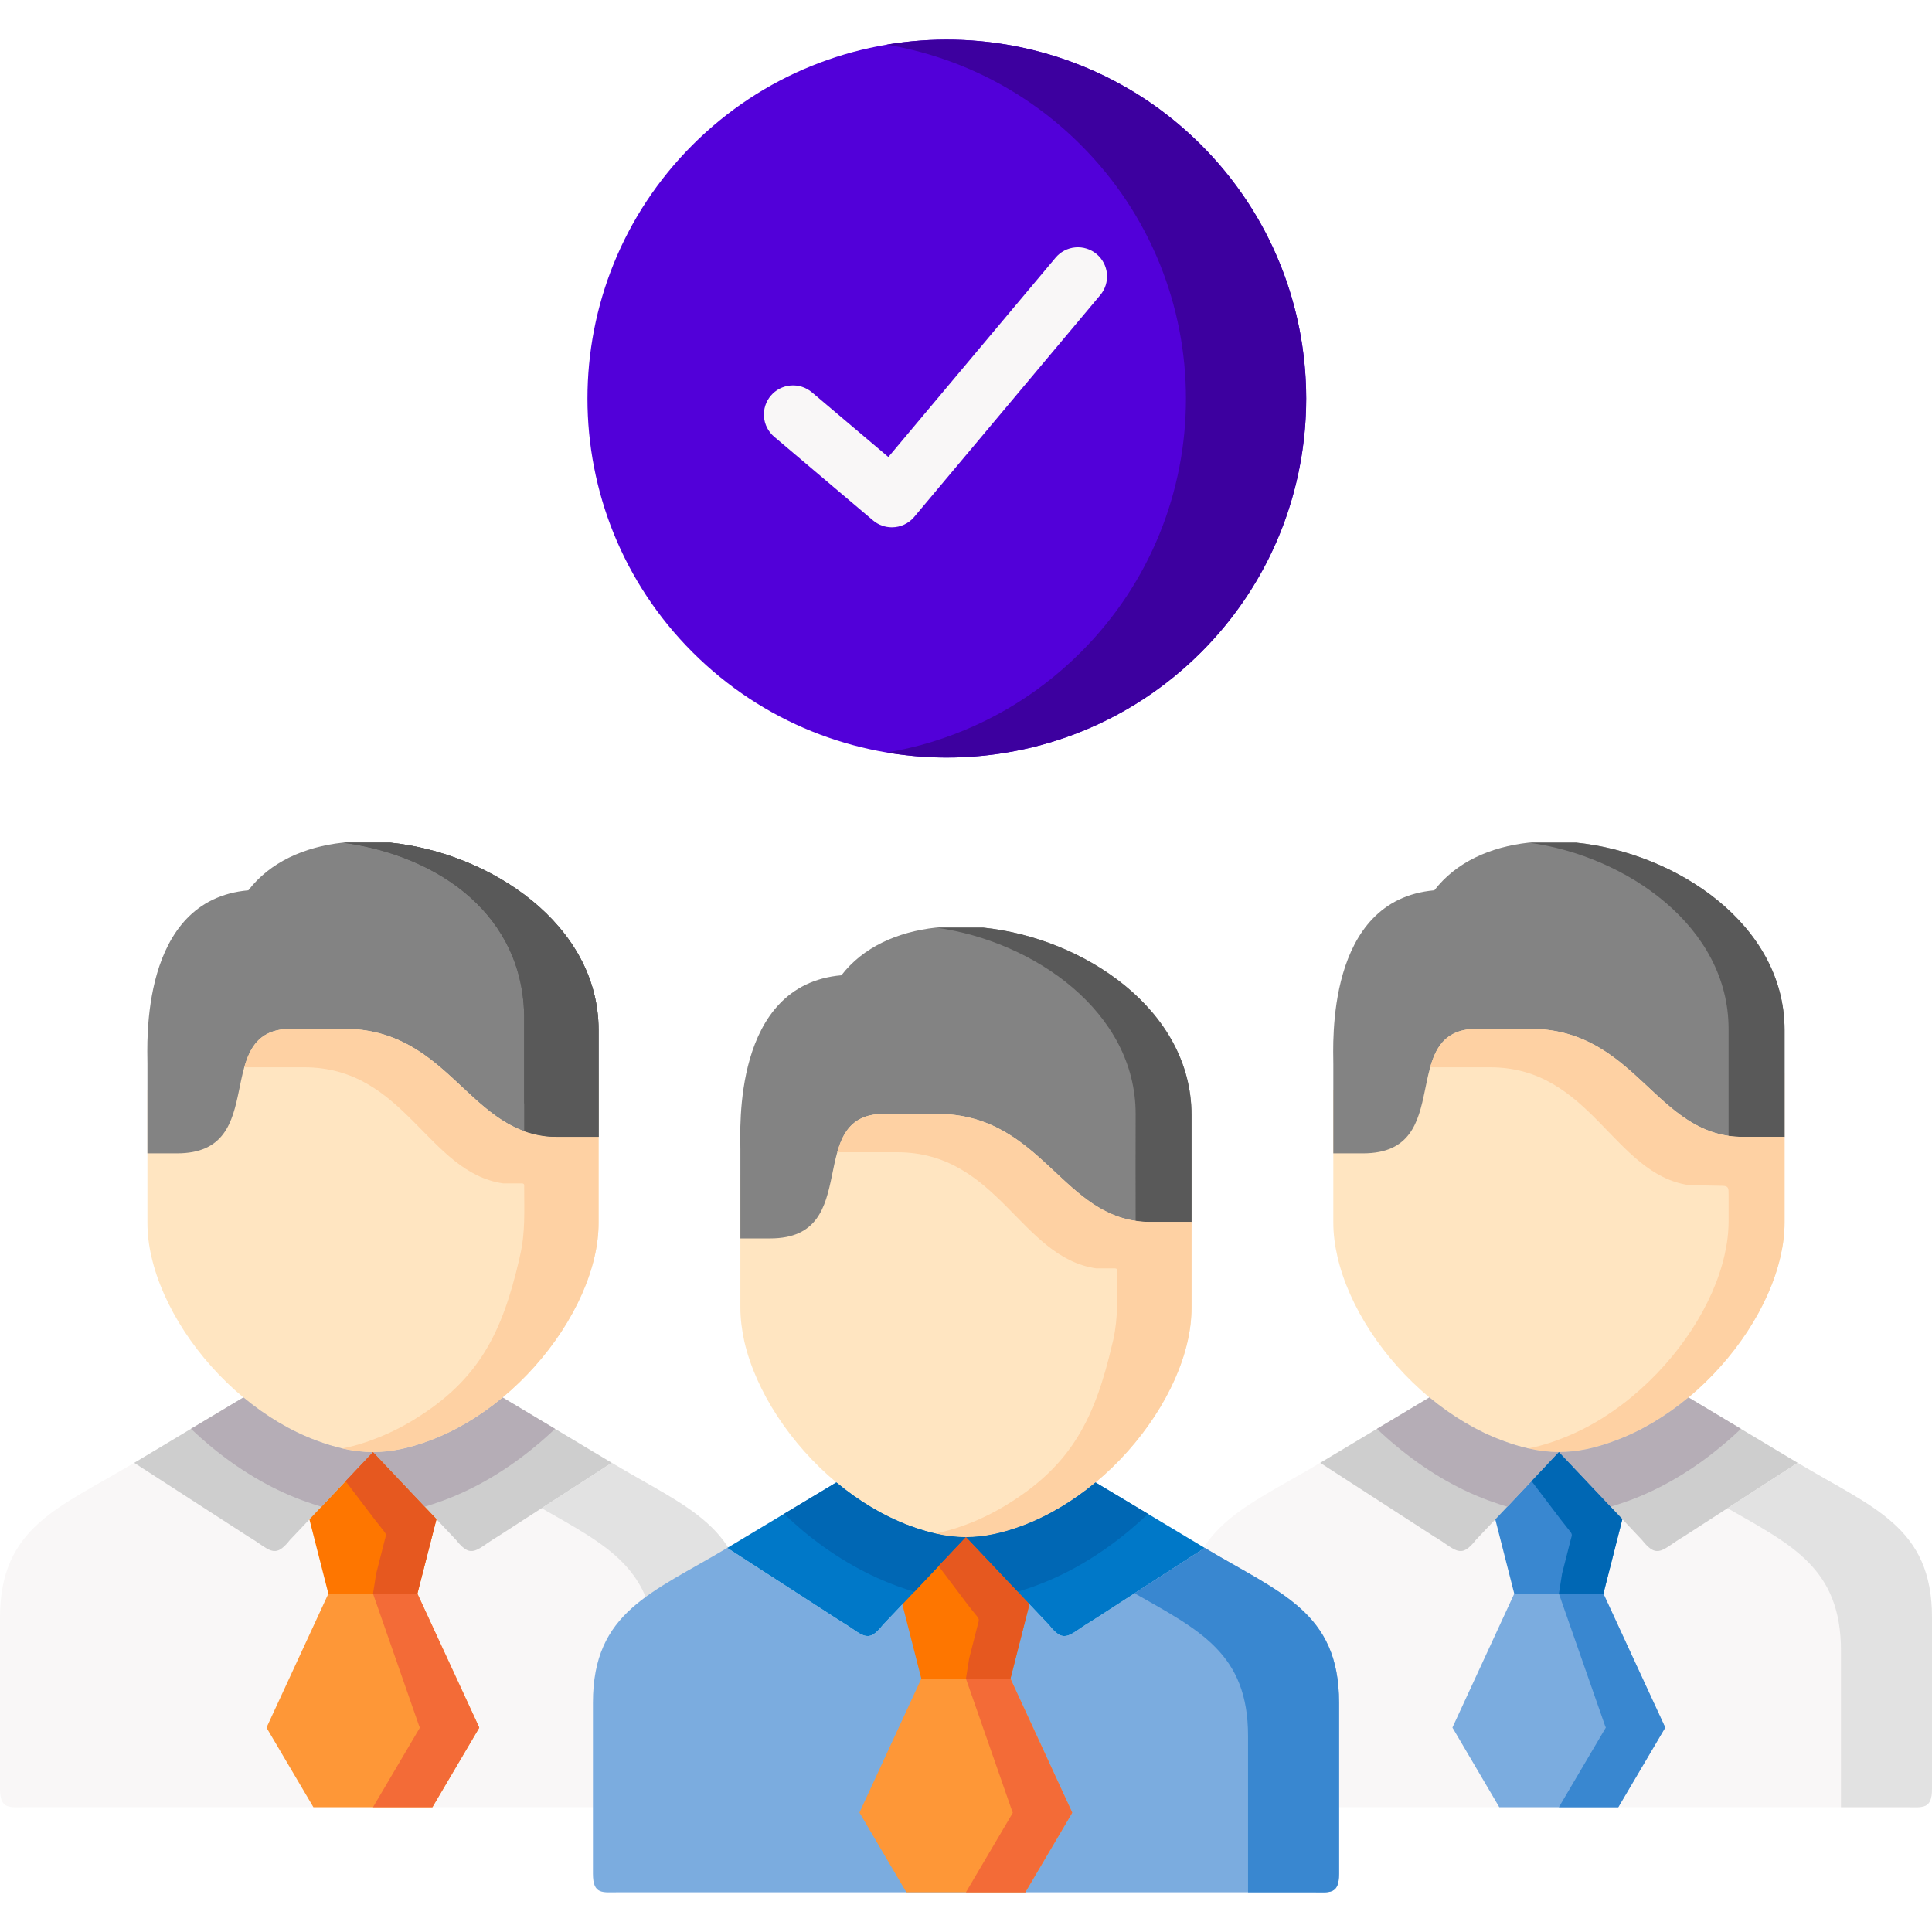 <svg width="225" height="225" viewBox="0 0 225 225" fill="none" xmlns="http://www.w3.org/2000/svg">
<path fill-rule="evenodd" clip-rule="evenodd" d="M225 208.325V188.394C225 177.794 218.122 175.616 209.357 170.361H153.751C144.986 175.616 138.108 177.794 138.108 188.394V208.325C138.108 210.774 139.238 210.466 141.111 210.466H221.997C223.871 210.466 225 210.773 225 208.325Z" fill="#F9F7F7"/>
<path fill-rule="evenodd" clip-rule="evenodd" d="M193.855 201.019L186.732 185.6L181.548 182.678L176.35 185.6L169.228 201.019C169.164 201.173 169.113 201.173 169.215 201.302L174.605 210.466H188.465L193.867 201.302C193.957 201.173 193.906 201.173 193.855 201.019Z" fill="#7BACDF"/>
<path fill-rule="evenodd" clip-rule="evenodd" d="M186.732 185.6L188.939 176.923L190.069 172.629L181.548 169.104L177.544 170.976L173.104 173.039L174.143 176.948L176.35 185.6H181.535H186.732Z" fill="#3987D0"/>
<path fill-rule="evenodd" clip-rule="evenodd" d="M174.143 176.948L181.548 169.104L176.453 164.182L166.469 162.747L153.752 170.36L167.008 178.935C169.473 180.37 170.037 181.703 171.872 179.345L174.143 176.948ZM196.1 178.935L209.357 170.361L196.639 162.747L188.94 163.26L181.548 169.105L188.94 176.923L191.224 179.345C193.072 181.704 193.636 180.371 196.1 178.935Z" fill="#CECECE"/>
<path fill-rule="evenodd" clip-rule="evenodd" d="M196.639 162.747C202.003 158.287 206.033 152.134 207.355 146.328C207.663 144.995 207.829 143.675 207.829 142.393V124.987H202.991C192.763 124.987 190.633 112.401 178.121 112.401H172.038C162.464 112.401 169.754 126.91 158.743 126.91H155.278V142.393C155.278 143.675 155.445 144.995 155.753 146.328C157.075 152.134 161.104 158.287 166.468 162.747C169.048 164.888 171.935 166.644 174.977 167.771C177.364 168.669 179.455 169.104 181.547 169.104C183.651 169.104 185.743 168.668 188.13 167.771C191.172 166.644 194.06 164.888 196.639 162.747Z" fill="#FFE5C1"/>
<path fill-rule="evenodd" clip-rule="evenodd" d="M207.83 119.937C207.83 107.671 195.228 99.327 183.563 98.135H178.031C173.54 98.635 169.574 100.404 167.046 103.685C154.354 104.8 155.279 121.681 155.279 123.898V134.318H158.744C169.754 134.318 162.465 119.81 172.038 119.81H178.121C190.633 119.81 192.764 132.396 202.992 132.396H207.83V128.589V119.937Z" fill="#838383"/>
<path fill-rule="evenodd" clip-rule="evenodd" d="M207.83 124.988V119.937C207.83 107.671 195.228 99.327 183.563 98.135H178.044C189.414 99.686 201.31 107.902 201.31 119.822V132.281C201.849 132.358 202.401 132.396 202.991 132.396H207.829V124.988H207.83Z" fill="#595959"/>
<path fill-rule="evenodd" clip-rule="evenodd" d="M207.83 142.393V132.396H202.992C202.402 132.396 201.85 132.357 201.311 132.281C192.482 130.999 189.915 119.809 178.122 119.809H172.039C168.51 119.809 167.265 121.796 166.559 124.295H173.528C185.309 124.295 187.888 136.741 196.704 138.022L200.554 138.099C201.324 138.099 201.311 138.382 201.311 139.099V142.252C201.311 143.534 201.144 144.854 200.837 146.187C199.515 151.993 195.485 158.145 190.121 162.606C189.877 162.811 189.608 163.029 189.351 163.234C188.38 163.988 187.369 164.69 186.322 165.336C184.829 166.248 183.252 167.017 181.613 167.63C181.215 167.784 180.83 167.925 180.445 168.04C179.585 168.322 178.764 168.54 177.968 168.681C179.2 168.963 180.368 169.104 181.549 169.104C183.653 169.104 185.745 168.668 188.132 167.771C191.174 166.643 194.061 164.888 196.64 162.747C202.004 158.287 206.034 152.134 207.356 146.328C207.663 144.995 207.83 143.675 207.83 142.393Z" fill="#FED1A3"/>
<path fill-rule="evenodd" clip-rule="evenodd" d="M175.542 175.474L181.548 169.104C180.367 169.104 179.199 168.963 177.968 168.681C176.95 168.449 175.951 168.145 174.977 167.771C171.936 166.643 169.049 164.887 166.469 162.747L160.361 166.399C161.078 167.092 161.822 167.755 162.594 168.386C165.828 171.09 169.459 173.295 173.283 174.718C173.386 174.756 173.476 174.782 173.579 174.82C174.226 175.058 174.881 175.276 175.542 175.474Z" fill="#B5ADB6"/>
<path fill-rule="evenodd" clip-rule="evenodd" d="M189.825 174.718C193.649 173.296 197.281 171.091 200.515 168.387C201.286 167.755 202.031 167.092 202.747 166.4L196.639 162.747C194.059 164.888 191.172 166.644 188.131 167.771C185.744 168.669 183.652 169.104 181.547 169.104L187.566 175.475C188.214 175.28 188.856 175.066 189.491 174.834C189.607 174.795 189.709 174.757 189.825 174.718Z" fill="#B5ADB6"/>
<path fill-rule="evenodd" clip-rule="evenodd" d="M187.566 175.474L181.548 169.104L178.365 172.488L181.779 176.986L182.831 178.319C183.152 178.717 183.063 178.781 182.934 179.28L181.92 183.254L181.548 185.599H186.733L188.94 176.922L187.566 175.474Z" fill="#0067B4"/>
<path fill-rule="evenodd" clip-rule="evenodd" d="M193.855 201.019L186.733 185.6H181.548L186.938 201.019C187.002 201.173 187.053 201.173 186.95 201.302L181.548 210.466H188.465L193.867 201.302C193.957 201.173 193.906 201.173 193.855 201.019Z" fill="#3987D0"/>
<path fill-rule="evenodd" clip-rule="evenodd" d="M225 188.394C225 177.794 218.122 175.616 209.357 170.361L201.182 175.642C208.766 179.974 214.4 182.665 214.4 192.253V210.466H221.997C223.871 210.466 225 210.774 225 208.325V188.394H225Z" fill="#E2E2E2"/>
<path fill-rule="evenodd" clip-rule="evenodd" d="M86.879 208.325V188.394C86.879 177.794 80.013 175.615 71.249 170.36L43.44 169.104L15.63 170.36C6.866 175.615 0 177.794 0 188.394V208.325C0 210.773 1.117 210.466 3.003 210.466H83.876C85.762 210.465 86.879 210.773 86.879 208.325Z" fill="#F9F7F7"/>
<path fill-rule="evenodd" clip-rule="evenodd" d="M55.734 201.019L48.611 185.6L43.44 182.678L38.243 185.6L31.12 201.019C31.056 201.173 31.005 201.173 31.095 201.302L36.498 210.466H50.357L55.76 201.302C55.849 201.173 55.798 201.173 55.734 201.019Z" fill="#FE9737"/>
<path fill-rule="evenodd" clip-rule="evenodd" d="M48.611 185.6L50.831 176.923L51.96 172.629L43.439 169.104L39.436 170.976L34.995 173.039L36.035 176.948L38.242 185.6H43.427H48.611Z" fill="#FE7600"/>
<path fill-rule="evenodd" clip-rule="evenodd" d="M36.035 176.948L43.44 169.104L38.345 164.182L28.348 162.747L15.631 170.36L28.9 178.935C31.364 180.37 31.916 181.703 33.764 179.345L36.035 176.948ZM57.979 178.935L71.249 170.361L58.531 162.747L50.831 163.26L43.44 169.105L50.831 176.923L53.116 179.345C54.963 181.704 55.528 180.371 57.979 178.935Z" fill="#CECECE"/>
<path fill-rule="evenodd" clip-rule="evenodd" d="M58.531 162.747C63.895 158.287 67.925 152.134 69.247 146.328C69.555 144.995 69.709 143.675 69.709 142.393V124.987H64.884C54.656 124.987 52.513 112.401 40.013 112.401H33.93C24.357 112.401 31.646 126.91 20.622 126.91H17.17V142.393C17.17 143.675 17.324 144.995 17.632 146.328C18.954 152.134 22.983 158.287 28.348 162.747C30.927 164.888 33.815 166.644 36.856 167.771C39.256 168.669 41.348 169.104 43.44 169.104C45.531 169.104 47.623 168.668 50.023 167.771C53.065 166.644 55.952 164.888 58.531 162.747Z" fill="#FFE5C1"/>
<path fill-rule="evenodd" clip-rule="evenodd" d="M69.709 119.937C69.709 107.671 57.107 99.327 45.442 98.135H39.91C35.419 98.635 31.453 100.404 28.925 103.685C16.233 104.8 17.17 121.681 17.17 123.898V134.318H20.622C31.646 134.318 24.357 119.81 33.93 119.81H40.013C52.512 119.81 54.656 132.396 64.883 132.396H69.709V128.589V119.937Z" fill="#838383"/>
<path fill-rule="evenodd" clip-rule="evenodd" d="M69.709 124.988V119.937C69.709 107.671 57.107 99.327 45.442 98.135H39.936C51.306 99.686 61.046 106.723 61.046 118.63V128.461L63.19 132.281C63.728 132.358 64.293 132.396 64.884 132.396H69.709V126.91V124.988Z" fill="#595959"/>
<path fill-rule="evenodd" clip-rule="evenodd" d="M37.434 175.474L43.44 169.104C42.259 169.104 41.078 168.963 39.846 168.681C38.83 168.446 37.831 168.142 36.856 167.771C33.815 166.643 30.927 164.887 28.348 162.747L22.239 166.399C22.962 167.086 23.707 167.748 24.472 168.386C27.719 171.09 31.351 173.295 35.175 174.718C35.265 174.756 35.368 174.782 35.471 174.82C36.118 175.058 36.773 175.276 37.434 175.474ZM51.704 174.718C55.528 173.296 59.16 171.091 62.407 168.387C63.178 167.755 63.923 167.092 64.64 166.4L58.531 162.747C55.952 164.888 53.065 166.644 50.023 167.771C47.623 168.669 45.531 169.104 43.44 169.104L49.458 175.474C50.105 175.276 50.747 175.063 51.383 174.834C51.486 174.795 51.602 174.757 51.704 174.718Z" fill="#B5ADB6"/>
<path fill-rule="evenodd" clip-rule="evenodd" d="M49.458 175.474L43.439 169.104L40.244 172.488L43.658 176.986L44.71 178.319C45.031 178.717 44.954 178.781 44.826 179.28L43.812 183.254L43.44 185.599H48.611L50.831 176.922L49.458 175.474Z" fill="#E6581F"/>
<path fill-rule="evenodd" clip-rule="evenodd" d="M55.734 201.019L48.611 185.6H43.44L48.817 201.019C48.881 201.173 48.932 201.173 48.842 201.302L43.44 210.466H50.356L55.759 201.302C55.849 201.173 55.798 201.173 55.734 201.019Z" fill="#F36B37"/>
<path fill-rule="evenodd" clip-rule="evenodd" d="M86.879 188.394C86.879 177.794 80.013 175.616 71.248 170.361L63.074 175.642C70.645 179.974 76.292 182.665 76.292 192.253V210.466H83.876C85.762 210.466 86.879 210.774 86.879 208.325L86.879 188.394Z" fill="#E2E2E2"/>
<path fill-rule="evenodd" clip-rule="evenodd" d="M80.668 16.861C97.017 0.532 123.517 0.532 139.866 16.861C156.202 33.19 156.202 59.657 139.866 75.974C123.517 92.303 97.017 92.303 80.668 75.974C64.332 59.658 64.332 33.19 80.668 16.861Z" fill="#5200D9"/>
<path fill-rule="evenodd" clip-rule="evenodd" d="M125.853 16.861C142.202 33.19 142.202 59.658 125.853 75.974C120.514 81.306 114.098 84.895 107.309 86.753C105.976 87.112 104.627 87.407 103.267 87.638C109.274 88.653 115.43 88.352 121.31 86.753C128.111 84.895 134.527 81.306 139.866 75.974C147.399 68.45 151.454 58.773 152.045 48.917C152.147 47.252 152.147 45.583 152.045 43.918C151.454 34.062 147.399 24.384 139.866 16.861C133.924 10.927 126.648 7.158 118.999 5.531C113.828 4.428 108.476 4.326 103.266 5.197C111.531 6.595 119.474 10.478 125.853 16.861Z" fill="#3D009F"/>
<path d="M103.869 61.41C103.066 61.41 102.289 61.125 101.675 60.606L90.164 50.865C89.824 50.578 89.544 50.225 89.34 49.829C89.135 49.433 89.011 49.001 88.975 48.557C88.938 48.112 88.989 47.666 89.125 47.241C89.261 46.817 89.479 46.423 89.767 46.084C90.35 45.397 91.181 44.969 92.078 44.895C92.975 44.821 93.865 45.106 94.553 45.687L103.459 53.224L122.93 30.011C123.509 29.321 124.337 28.889 125.234 28.811C126.131 28.732 127.023 29.012 127.713 29.59C128.055 29.876 128.337 30.227 128.543 30.622C128.749 31.017 128.875 31.448 128.914 31.892C128.953 32.336 128.905 32.783 128.771 33.209C128.637 33.634 128.421 34.028 128.134 34.37L106.472 60.196C106.153 60.576 105.755 60.882 105.305 61.092C104.856 61.301 104.366 61.41 103.869 61.41Z" fill="#F9F7F7"/>
<path fill-rule="evenodd" clip-rule="evenodd" d="M63.19 132.281C54.373 130.999 51.794 119.809 40.013 119.809H33.93C30.388 119.809 29.156 121.796 28.451 124.295H35.419C47.2 124.295 49.766 136.536 58.595 137.818H60.739C61.098 137.818 61.047 137.984 61.047 138.331C61.047 141.035 61.188 143.535 60.572 146.187C60.547 146.329 60.508 146.47 60.482 146.61C58.493 155.172 55.811 160.696 48.202 165.336C46.714 166.251 45.141 167.02 43.505 167.631C43.107 167.784 42.722 167.925 42.337 168.041C41.477 168.323 40.656 168.54 39.847 168.681C41.079 168.963 42.26 169.105 43.441 169.105C45.533 169.105 47.624 168.669 50.024 167.772C53.066 166.644 55.953 164.888 58.533 162.747C63.897 158.287 67.926 152.135 69.248 146.329C69.556 144.996 69.71 143.676 69.71 142.394V132.396H64.885C64.318 132.398 63.751 132.359 63.19 132.281Z" fill="#FED1A3"/>
<path fill-rule="evenodd" clip-rule="evenodd" d="M61.046 131.742C61.727 131.986 62.432 132.166 63.19 132.281C63.728 132.358 64.293 132.396 64.884 132.396H69.709V119.937C69.709 107.671 57.107 99.327 45.442 98.135H39.936C51.306 99.686 61.046 106.723 61.046 118.63V131.742Z" fill="#595959"/>
<path fill-rule="evenodd" clip-rule="evenodd" d="M155.946 218.22V198.289C155.946 187.702 149.068 185.523 140.303 180.268L127.046 188.843C124.582 190.265 124.018 191.611 122.17 189.24L119.886 186.83L112.494 179.012L105.089 186.843L102.818 189.24C100.97 191.611 100.418 190.265 97.954 188.843L84.697 180.268C75.919 185.523 69.054 187.702 69.054 198.289V218.22C69.054 220.681 70.183 220.373 72.057 220.373H152.93C154.817 220.373 155.946 220.681 155.946 218.22Z" fill="#7BACDF"/>
<path fill-rule="evenodd" clip-rule="evenodd" d="M124.788 210.914L117.678 195.495L112.493 192.573L107.296 195.495L100.174 210.914C100.11 211.068 100.058 211.081 100.161 211.209L105.551 220.373H119.41L124.813 211.209C124.903 211.081 124.852 211.068 124.788 210.914Z" fill="#FE9737"/>
<path fill-rule="evenodd" clip-rule="evenodd" d="M117.678 195.495L119.885 186.831L121.015 182.537L112.493 179.012L108.49 180.871L104.049 182.934L105.089 186.844L107.296 195.495H112.481H117.678Z" fill="#FE7600"/>
<path fill-rule="evenodd" clip-rule="evenodd" d="M105.089 186.844L112.494 179.012L107.399 174.09L97.403 172.642L84.698 180.268L97.954 188.843C100.419 190.265 100.97 191.611 102.818 189.24L105.089 186.844ZM127.046 188.843L140.303 180.269L127.586 172.642L119.886 173.155L112.494 179.013L119.886 186.831L122.17 189.241C124.018 191.612 124.582 190.266 127.046 188.843Z" fill="#0078C8"/>
<path fill-rule="evenodd" clip-rule="evenodd" d="M127.585 172.642C132.949 168.181 136.979 162.029 138.301 156.236C138.609 154.89 138.762 153.57 138.762 152.288V134.882H133.937C123.709 134.882 121.579 122.296 109.067 122.296H102.984C93.41 122.296 100.7 136.805 89.689 136.805H86.224V152.288C86.224 153.57 86.391 154.89 86.686 156.236C88.021 162.029 92.05 168.181 97.402 172.642C99.981 174.782 102.868 176.538 105.91 177.679C108.31 178.563 110.402 179.012 112.493 179.012C114.585 179.012 116.69 178.563 119.077 177.679C122.118 176.538 125.005 174.782 127.585 172.642Z" fill="#FFE5C1"/>
<path fill-rule="evenodd" clip-rule="evenodd" d="M138.763 129.832C138.763 117.566 126.161 109.222 114.508 108.03H108.977C104.486 108.53 100.508 110.312 97.992 113.58C85.288 114.695 86.225 131.576 86.225 133.793V144.226H89.69C100.7 144.226 93.412 129.717 102.985 129.717H109.067C121.58 129.717 123.71 142.304 133.938 142.304H138.763V129.832H138.763Z" fill="#838383"/>
<path fill-rule="evenodd" clip-rule="evenodd" d="M138.763 129.832C138.763 117.566 126.161 109.222 114.508 108.03H108.99C120.36 109.581 132.256 117.81 132.256 129.717C132.243 133.87 132.243 138.023 132.256 142.176C132.782 142.265 133.347 142.304 133.937 142.304H138.763V129.832Z" fill="#595959"/>
<path fill-rule="evenodd" clip-rule="evenodd" d="M132.256 142.175C123.427 140.893 120.861 129.717 109.067 129.717H102.984C99.442 129.717 98.211 131.691 97.505 134.19H104.473C116.254 134.19 118.821 146.431 127.65 147.712H129.806C130.152 147.712 130.101 147.892 130.101 148.238C130.101 150.942 130.242 153.429 129.639 156.095C129.6 156.236 129.575 156.364 129.536 156.505C127.547 165.067 124.865 170.591 117.255 175.231C115.754 176.154 114.175 176.936 112.558 177.538C112.161 177.679 111.776 177.82 111.391 177.948C110.531 178.217 109.71 178.435 108.901 178.589C110.133 178.871 111.314 179.012 112.495 179.012C114.586 179.012 116.691 178.563 119.078 177.679C122.12 176.538 125.007 174.782 127.586 172.642C132.95 168.181 136.98 162.029 138.302 156.236C138.61 154.89 138.764 153.569 138.764 152.288V142.303H133.939C133.347 142.304 132.782 142.265 132.256 142.175Z" fill="#FED1A3"/>
<path fill-rule="evenodd" clip-rule="evenodd" d="M106.488 185.37L112.494 179.012C111.313 179.012 110.133 178.871 108.9 178.589C107.951 178.371 106.962 178.064 105.91 177.679C102.869 176.539 99.982 174.782 97.402 172.642L91.306 176.308C92.028 176.991 92.769 177.653 93.526 178.295C96.773 180.987 100.405 183.191 104.229 184.614C104.332 184.652 104.422 184.691 104.525 184.729C105.173 184.962 105.827 185.175 106.488 185.37Z" fill="#0067B4"/>
<path fill-rule="evenodd" clip-rule="evenodd" d="M120.771 184.613C124.595 183.191 128.214 180.986 131.461 178.295C132.226 177.656 132.97 176.993 133.694 176.308L127.585 172.642C125.006 174.782 122.118 176.538 119.077 177.679C116.69 178.563 114.585 179.012 112.493 179.012L118.512 185.369C119.141 185.19 119.783 184.972 120.437 184.741C120.545 184.691 120.657 184.648 120.771 184.613Z" fill="#0067B4"/>
<path fill-rule="evenodd" clip-rule="evenodd" d="M118.512 185.37L112.493 179.012L109.311 182.383L112.712 186.895L113.764 188.215C114.085 188.613 114.008 188.677 113.88 189.176L112.866 193.163L112.494 195.495H117.678L119.886 186.831L118.512 185.37Z" fill="#E6581F"/>
<path fill-rule="evenodd" clip-rule="evenodd" d="M124.788 210.914L117.678 195.495H112.493L117.871 210.914C117.935 211.068 117.986 211.081 117.896 211.209L112.493 220.373H119.41L124.813 211.209C124.903 211.081 124.852 211.068 124.788 210.914Z" fill="#F36B37"/>
<path fill-rule="evenodd" clip-rule="evenodd" d="M155.946 198.289C155.946 187.702 149.068 185.523 140.303 180.268L132.128 185.549C139.712 189.868 145.346 192.56 145.346 202.16V220.373H152.93C154.817 220.373 155.946 220.681 155.946 218.22V198.289H155.946Z" fill="#3987D0"/>
</svg>

